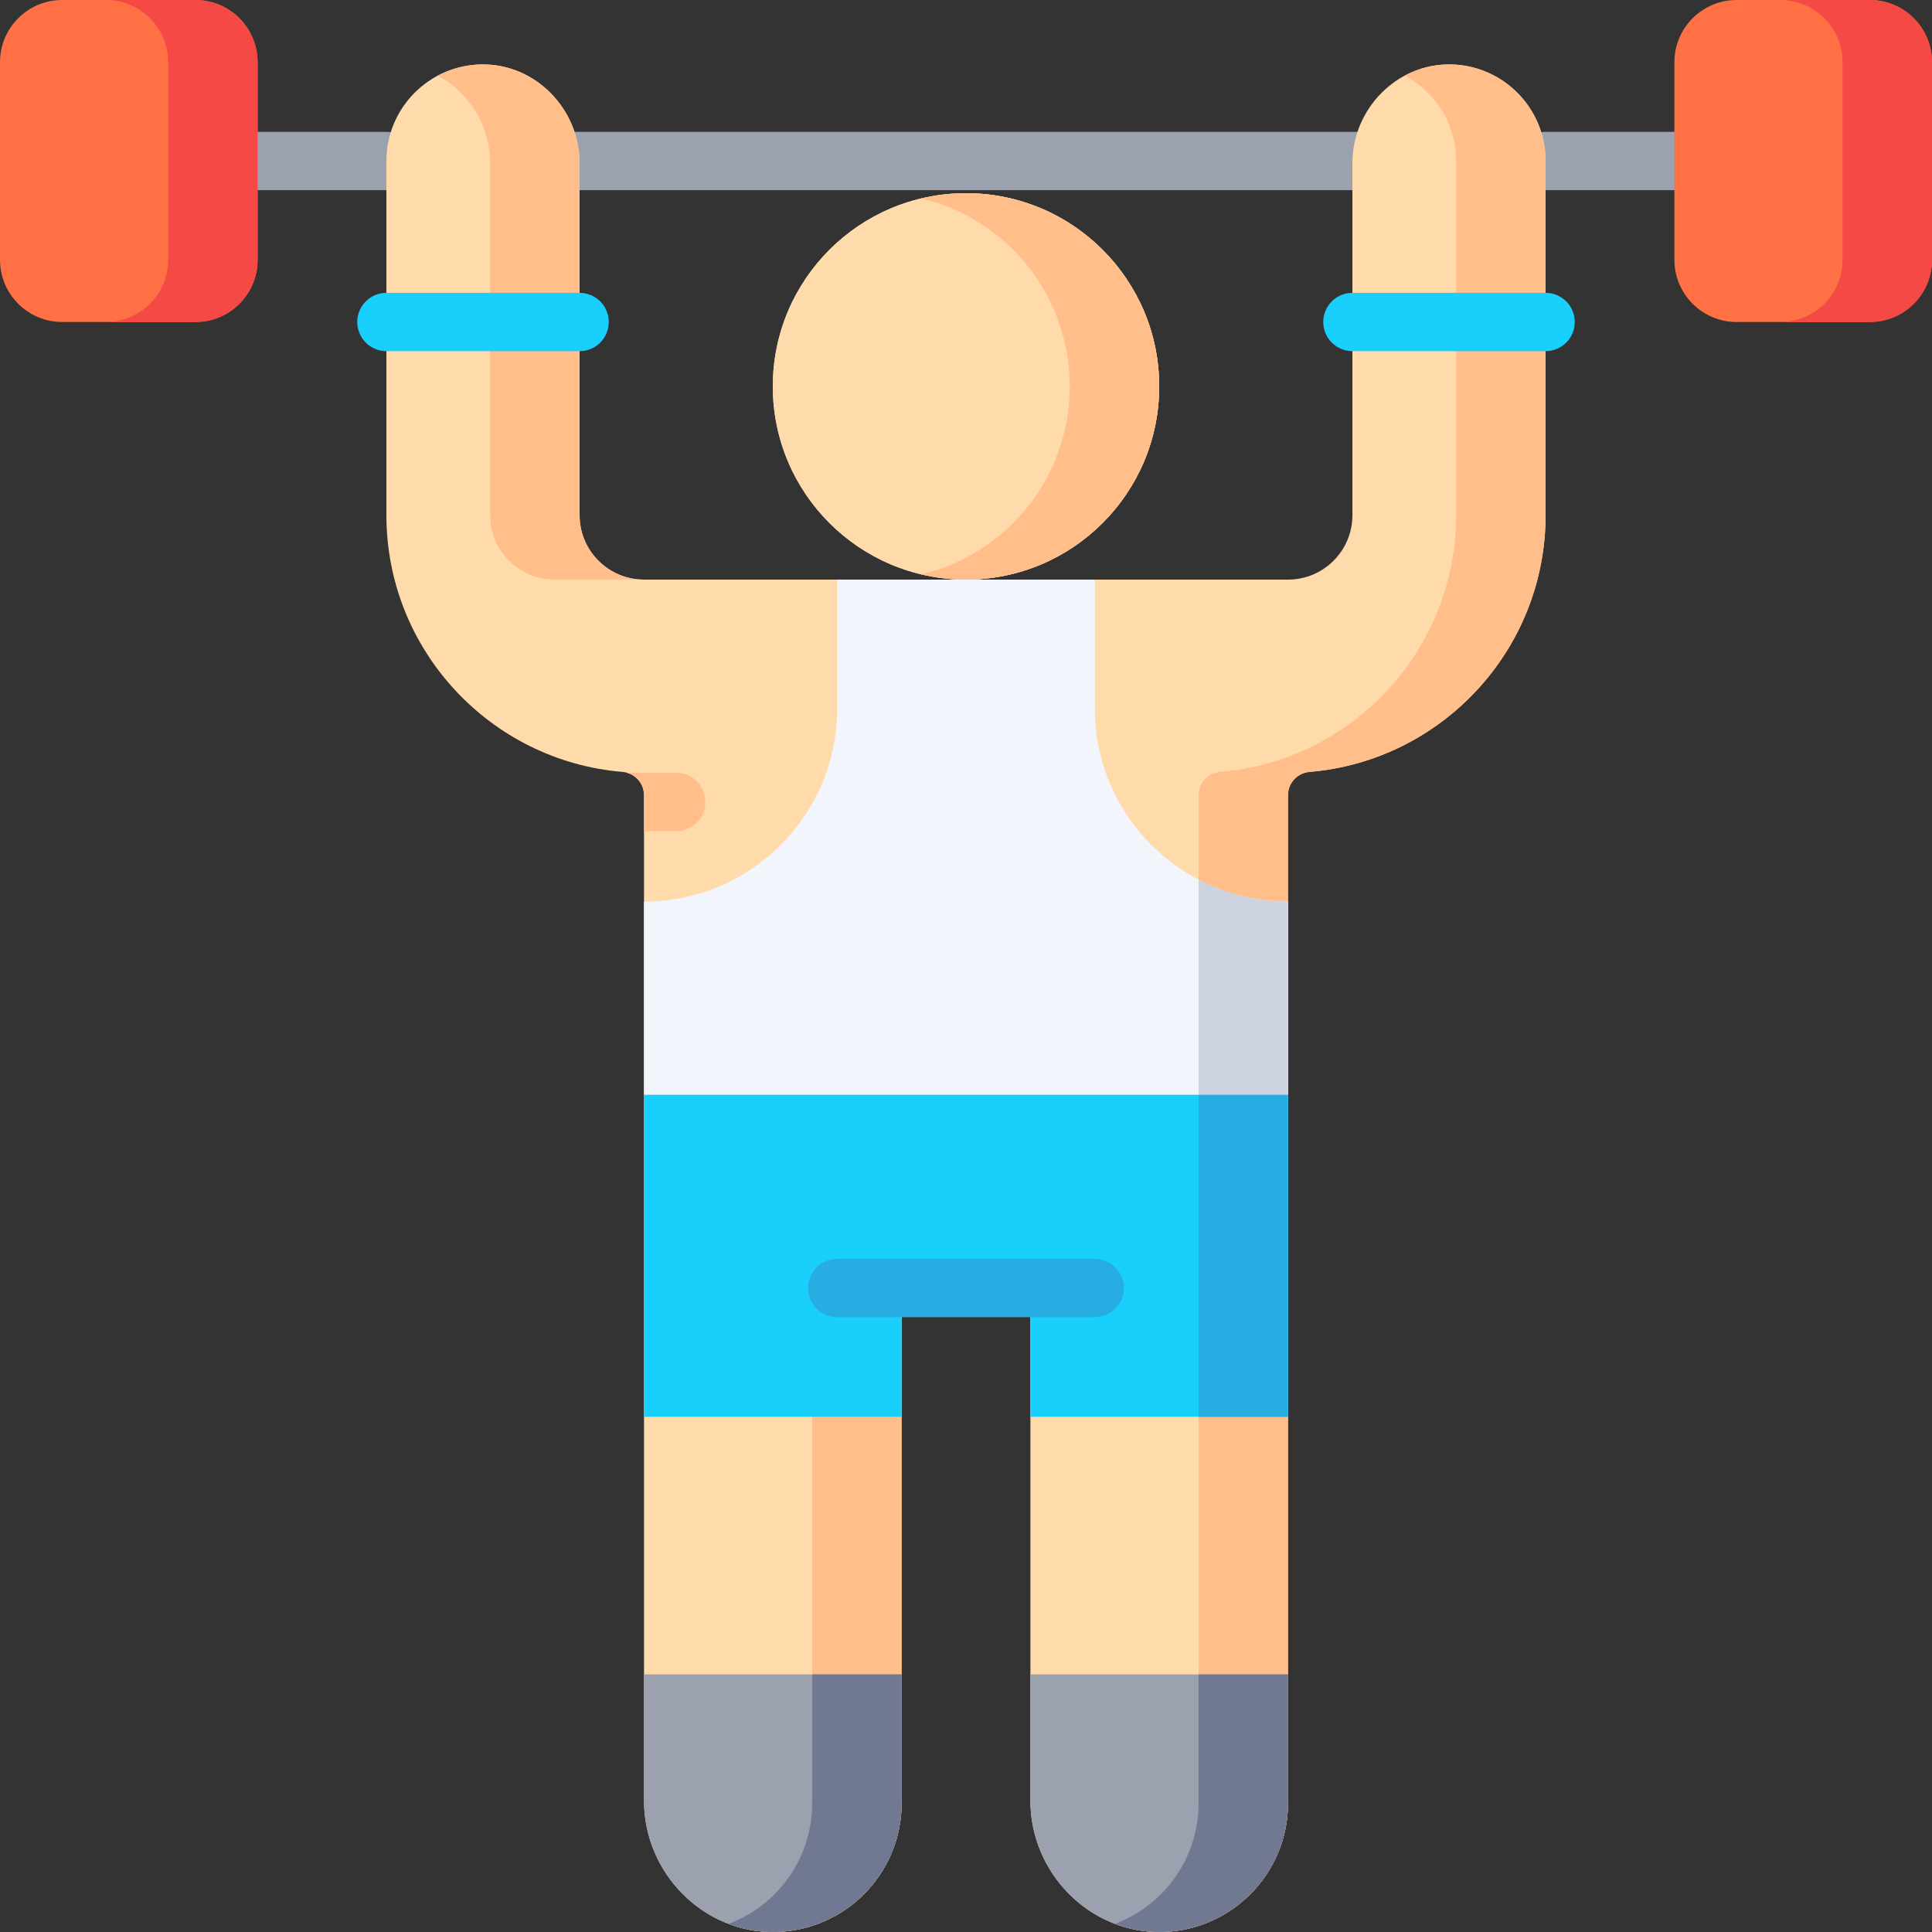 <svg id="Capa_1" enable-background="new 0 0 497 497" height="512" viewBox="0 0 497 497" width="512" xmlns="http://www.w3.org/2000/svg"><rect x="0" y="0" width="497" height="497" fill="#333333" stroke="none"/><g><path d="m50.267 82.833h-34.267c-8.837 0-16-7.163-16-16v-50.833c0-8.837 7.163-16 16-16h34.267c8.837 0 16 7.163 16 16v50.833c0 8.837-7.164 16-16 16z" fill="#ff7045"/><g><path d="m99.4 48.917h-33.133c-4.142 0-7.5-3.357-7.5-7.5s3.358-7.5 7.5-7.5h33.133c4.142 0 7.5 3.357 7.5 7.5s-3.358 7.5-7.5 7.5z" fill="#9ca1af"/></g><g><path d="m364.467 48.917h-231.934c-4.142 0-7.5-3.357-7.5-7.5s3.358-7.5 7.5-7.5h231.934c4.142 0 7.5 3.357 7.5 7.5s-3.358 7.5-7.5 7.5z" fill="#9ca1af"/></g><g><path d="m430.733 48.917h-33.133c-4.142 0-7.5-3.357-7.5-7.5s3.358-7.5 7.5-7.5h33.133c4.142 0 7.5 3.357 7.5 7.5s-3.358 7.5-7.5 7.5z" fill="#9ca1af"/></g><path d="m373.231 16.571c-13.93-.264-25.331 11.474-25.331 25.405v90.557c0 9.149-7.417 16.567-16.567 16.567h-49.7-66.267-49.7c-9.15 0-16.567-7.417-16.567-16.567v-90.557c0-13.932-11.401-25.669-25.331-25.405-13.501.257-24.368 11.282-24.368 24.846v91.117c0 34.666 26.755 63.199 60.701 66.035 3.134.262 5.566 2.836 5.566 5.981v258.663c0 18.579 15.204 34.137 33.779 33.782 18.001-.344 32.487-15.044 32.487-33.127v-132.534h33.133v131.879c0 18.579 15.204 34.137 33.779 33.782 18.001-.344 32.487-15.044 32.487-33.127v-259.318c0-3.145 2.432-5.719 5.566-5.981 33.945-2.836 60.701-31.37 60.701-66.035v-91.117c.001-13.564-10.866-24.589-24.368-24.846z" fill="#ffdaaa"/><g fill="#ffbe8a"><path d="m126.1 41.977v90.557c0 9.149 7.417 16.566 16.567 16.566h23c-9.15 0-16.567-7.417-16.567-16.566v-90.557c0-13.932-11.401-25.67-25.331-25.405-4.017.076-7.797 1.112-11.131 2.877 7.991 4.285 13.462 12.878 13.462 22.528z"/><path d="m373.231 16.571c-4.282-.081-8.323.975-11.869 2.877 7.872 4.17 13.239 12.439 13.239 21.968v91.117c0 34.665-26.755 63.199-60.701 66.035-3.134.262-5.566 2.836-5.566 5.981v259.317c0 14.211-8.949 26.329-21.518 31.035 3.743 1.42 7.798 2.173 12.031 2.092 18.001-.344 32.487-15.044 32.487-33.127v-259.316c0-3.145 2.432-5.719 5.566-5.981 33.945-2.836 60.701-31.369 60.701-66.035v-91.117c-.001-13.564-10.868-24.589-24.37-24.846z"/><path d="m208.933 463.867c0 14.211-8.949 26.329-21.518 31.035 3.743 1.42 7.798 2.173 12.031 2.092 18.001-.344 32.487-15.044 32.487-33.127v-132.534h-23z"/></g><circle cx="248.5" cy="99.4" fill="#ffdaaa" r="49.7"/><circle cx="248.5" cy="99.4" fill="#ffdaaa" r="49.7"/><path d="m248.5 49.7c-3.96 0-7.807.477-11.5 1.352 21.901 5.191 38.2 24.86 38.2 48.348s-16.299 43.157-38.2 48.348c3.693.875 7.54 1.352 11.5 1.352 27.448 0 49.7-22.252 49.7-49.7s-22.252-49.7-49.7-49.7z" fill="#ffbe8a"/><g><path d="m149.1 90.333h-49.7c-4.143 0-7.5-3.357-7.5-7.5s3.357-7.5 7.5-7.5h49.7c4.143 0 7.5 3.357 7.5 7.5s-3.358 7.5-7.5 7.5z" fill="#19cffc"/></g><g><path d="m397.6 90.333h-49.7c-4.143 0-7.5-3.357-7.5-7.5s3.357-7.5 7.5-7.5h49.7c4.143 0 7.5 3.357 7.5 7.5s-3.358 7.5-7.5 7.5z" fill="#19cffc"/></g><path d="m165.667 281.634h165.667v-49.7c-27.448 0-49.7-22.251-49.7-49.7v-33.134h-66.267v33.133c0 27.449-22.251 49.7-49.7 49.7z" fill="#f2f6fc"/><path d="m231.933 364.467h-66.266v-82.833h165.666v82.833h-66.266v-33.133h-33.134z" fill="#19cffc"/><path d="m173.95 198.8h-12.624c2.52.739 4.34 3.029 4.34 5.749v9.251h8.283c4.143 0 7.5-3.357 7.5-7.5s-3.356-7.5-7.499-7.5z" fill="#ffbe8a"/><g><path d="m281.634 338.833h-66.268c-4.143 0-7.5-3.357-7.5-7.5s3.357-7.5 7.5-7.5h66.268c4.143 0 7.5 3.357 7.5 7.5s-3.358 7.5-7.5 7.5z" fill="#27ade2"/></g><path d="m308.333 281.633h23v-49.7c-8.302 0-16.121-2.046-23-5.645z" fill="#cdd2e1"/><path d="m308.333 281.633h23v82.833h-23z" fill="#27ade2"/><path d="m231.933 463.867v-33.134h-66.267v32.479c0 18.579 15.204 34.137 33.779 33.782 18.002-.344 32.488-15.044 32.488-33.127z" fill="#9ca1af"/><path d="m265.067 463.212c0 18.579 15.204 34.137 33.779 33.782 18.001-.344 32.487-15.044 32.487-33.127v-33.134h-66.267v32.479z" fill="#9ca1af"/><path d="m208.933 463.867c0 14.211-8.949 26.329-21.518 31.035.441.167.887.324 1.336.472.044.015.088.03.132.044.415.136.835.261 1.257.38.09.025.179.05.269.074.388.106.78.204 1.173.295.135.031.271.06.407.09.359.079.72.152 1.083.219.183.033.367.062.551.092.327.054.654.106.984.15.236.031.474.055.712.081.287.031.574.065.863.089.312.025.627.04.942.057.224.012.447.029.672.037.547.017 1.096.023 1.65.012 18.001-.344 32.487-15.044 32.487-33.127v-33.134h-23z" fill="#717891"/><path d="m308.333 463.867c0 14.211-8.949 26.329-21.518 31.035.441.167.887.324 1.337.472.044.014.087.029.131.044.415.135.835.261 1.257.38.09.025.179.05.269.074.388.106.78.204 1.173.295.135.031.271.06.406.09.359.079.72.152 1.083.219.183.033.367.062.551.092.327.054.654.106.984.15.236.031.474.055.712.081.287.031.574.065.863.089.312.025.627.04.942.057.224.012.447.029.672.037.547.017 1.097.023 1.65.012 18.001-.344 32.487-15.044 32.487-33.127v-33.134h-23v33.134z" fill="#717891"/><path d="m50.267 0h-23c8.837 0 16 7.164 16 16v50.833c0 8.837-7.163 16-16 16h23c8.837 0 16-7.163 16-16v-50.833c0-8.836-7.164-16-16-16z" fill="#f44945"/><path d="m446.733 0h34.267c8.837 0 16 7.163 16 16v50.833c0 8.837-7.163 16-16 16h-34.267c-8.836 0-16-7.163-16-16v-50.833c0-8.837 7.164-16 16-16z" fill="#ff7045"/><path d="m480.998 0h-23c8.837 0 16 7.164 16 16v50.833c0 8.837-7.163 16-16 16h23c8.837 0 16-7.163 16-16v-50.833c0-8.836-7.163-16-16-16z" fill="#f44945"/></g></svg>